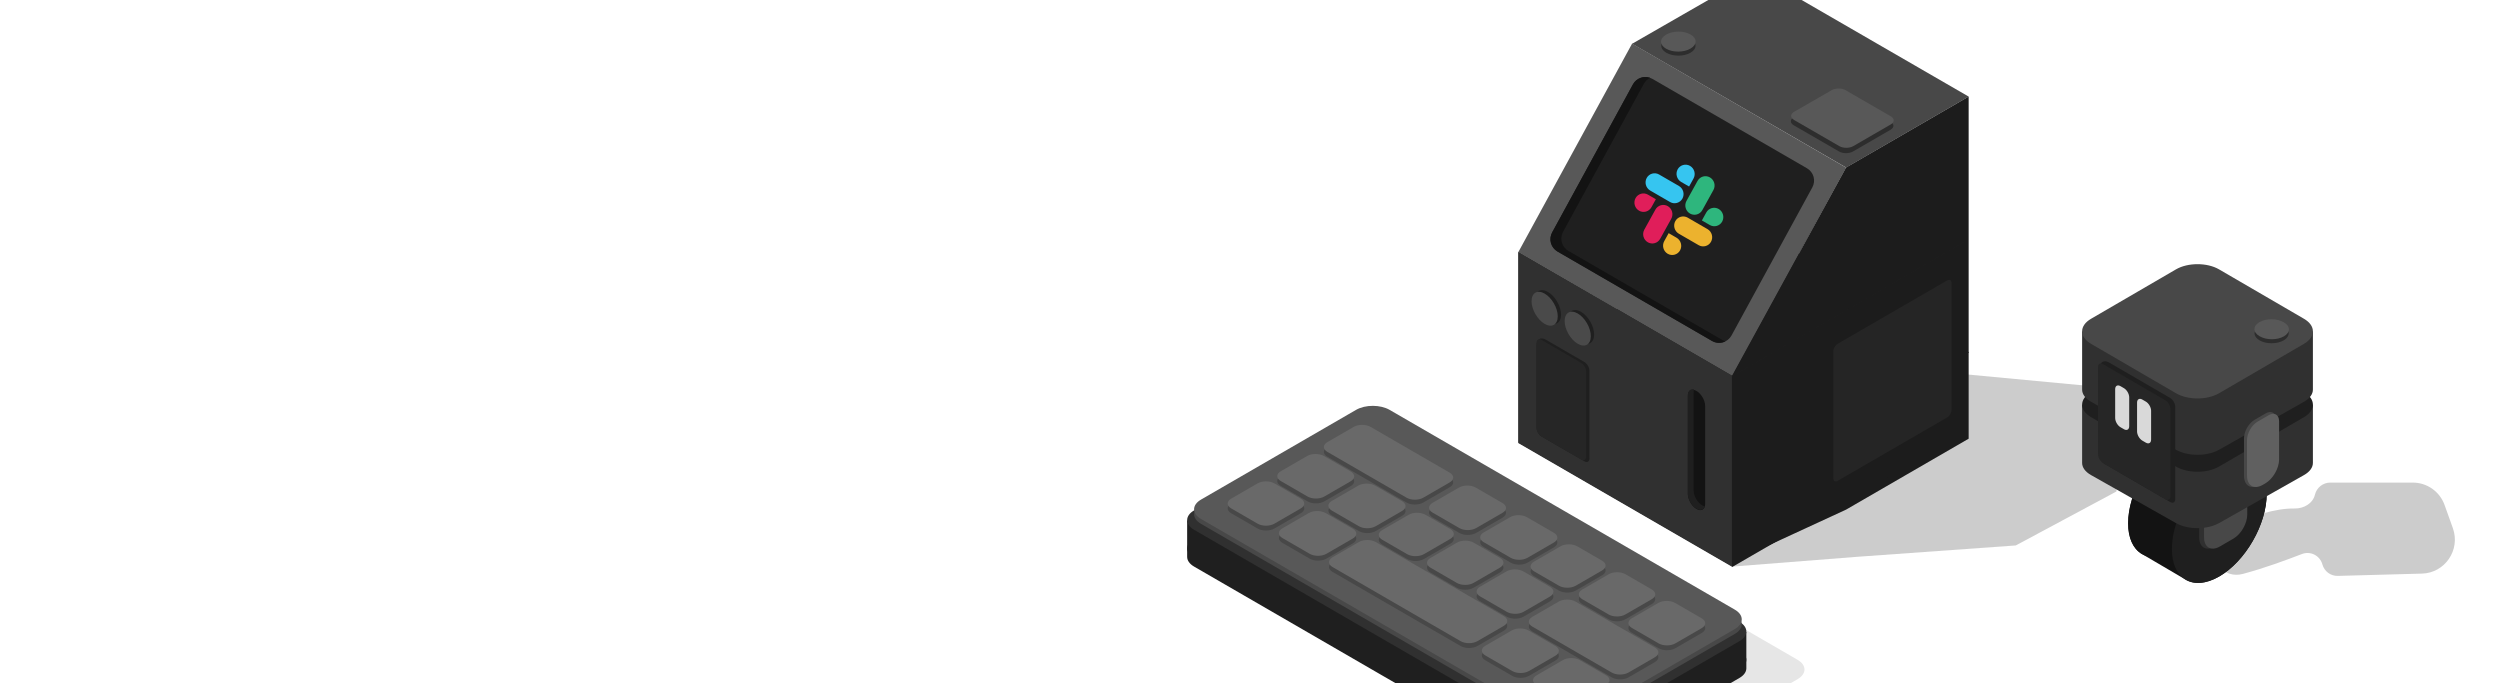 <svg width="1032" height="282" viewBox="0 0 1032 282" fill="none" xmlns="http://www.w3.org/2000/svg">
<g clip-path="url(#clip0_1_11034)">
<g clip-path="url(#clip1_1_11034)">
<g clip-path="url(#clip2_1_11034)">
<mask id="mask0_1_11034" style="mask-type:luminance" maskUnits="userSpaceOnUse" x="0" y="-72" width="1070" height="426">
<path d="M0 -71.37H1070V353.63H0V-71.37Z" fill="white"/>
</mask>
<g mask="url(#mask0_1_11034)">
<path opacity="0.2" d="M876.775 160.676L873.671 202.881L832.118 225.159L766.775 229.838L715.189 233.877L718.088 145.731L876.775 160.676Z" fill="black"/>
<path d="M626.804 151.09L724.704 94.434L812.84 145.439L714.94 202.095L626.804 151.09Z" fill="#1F1F1F"/>
<path d="M626.775 104.046L673.732 17.999L762.073 69.191L715.105 155.261L626.775 104.046Z" fill="#585858"/>
<path fill-rule="evenodd" clip-rule="evenodd" d="M674.089 34.821L640.727 95.956C639.996 97.296 639.817 98.869 640.228 100.339C640.64 101.81 641.609 103.06 642.928 103.824L706.734 140.749C707.407 141.138 708.151 141.389 708.922 141.486C709.693 141.583 710.475 141.525 711.224 141.315C711.972 141.105 712.671 140.747 713.279 140.262C713.887 139.777 714.393 139.176 714.766 138.492L748.136 77.341C748.867 76.001 749.046 74.427 748.635 72.957C748.224 71.486 747.254 70.235 745.935 69.472L682.12 32.563C681.447 32.174 680.703 31.924 679.932 31.827C679.161 31.73 678.379 31.788 677.63 31.999C676.882 32.209 676.184 32.567 675.575 33.052C674.967 33.536 674.462 34.138 674.089 34.821Z" fill="#1F1F1F"/>
<path d="M645.236 95.705L678.598 34.57C679.176 33.505 680.072 32.648 681.161 32.119C679.854 31.653 678.424 31.669 677.128 32.165C675.832 32.66 674.755 33.602 674.089 34.822L640.727 95.957C639.996 97.296 639.817 98.87 640.228 100.34C640.64 101.81 641.609 103.061 642.928 103.824L706.734 140.75C707.56 141.229 708.491 141.497 709.444 141.53C710.398 141.564 711.345 141.363 712.203 140.943C711.87 140.824 711.549 140.675 711.243 140.497L647.436 103.572C646.117 102.809 645.148 101.558 644.737 100.088C644.326 98.618 644.505 97.045 645.236 95.705Z" fill="#131313"/>
<path d="M673.73 18.072L724.511 -11.102L812.667 39.873L762.086 69.174L673.73 18.072Z" fill="#484848"/>
<path d="M687.844 21.776C685.079 20.176 685.087 17.579 687.857 15.982C690.617 14.393 695.084 14.392 697.84 15.985C700.602 17.58 700.599 20.172 697.84 21.77C695.082 23.368 690.605 23.372 687.844 21.776Z" fill="#2D2D2D"/>
<path d="M687.752 20.108C684.987 18.51 684.991 15.916 687.76 14.32L687.899 14.24C690.657 12.65 695.119 12.652 697.873 14.244C700.634 15.84 700.637 18.429 697.878 20.026L697.74 20.106C694.983 21.702 690.511 21.703 687.752 20.108Z" fill="#585858"/>
<path d="M762.059 69.147L812.658 39.865V181.097L762.059 210.377L713.457 232.799L707.826 195.888L714.911 155.24L762.059 69.147Z" fill="#1C1C1C"/>
<path d="M740.468 51.727C738.87 50.803 738.872 49.304 740.473 48.382L755.993 39.444C757.587 38.526 760.165 38.527 761.756 39.447L780.406 50.226C782.001 51.148 782.002 52.644 780.409 53.567L764.928 62.532C763.335 63.454 760.751 63.455 759.157 62.533L740.468 51.727Z" fill="#2D2D2D"/>
<path d="M740.579 49.516C738.981 48.593 738.984 47.093 740.585 46.171L756.104 37.233C757.699 36.315 760.276 36.316 761.867 37.236L780.517 48.015C782.112 48.937 782.114 50.433 780.52 51.356L765.04 60.32C763.446 61.243 760.863 61.243 759.268 60.322L740.579 49.516Z" fill="#585858"/>
<path d="M626.775 104.028L714.939 155.073V233.719L626.775 182.697V104.028Z" fill="#303030"/>
<path d="M626.778 104.027L714.942 155.071V233.923L626.778 182.902V104.027Z" fill="#303030"/>
<path d="M634.282 142.444C634.282 139.987 636.003 138.992 638.126 140.222L654.055 149.448C655.197 150.11 656.123 151.718 656.123 153.04V189.255C656.123 190.577 655.196 191.113 654.054 190.452L636.351 180.208C635.208 179.546 634.282 177.938 634.282 176.615V142.444Z" fill="#1F1F1F"/>
<path d="M634.282 141.531C634.282 140.208 635.209 139.671 636.352 140.334L652.69 149.798C653.832 150.46 654.757 152.067 654.757 153.389V188.465C654.757 189.788 653.831 190.323 652.689 189.663L636.351 180.208C635.208 179.546 634.282 177.938 634.282 176.616V141.531Z" fill="#262626"/>
<path d="M696.729 163.451C696.729 161.157 698.337 160.23 700.318 161.381C702.294 162.529 703.896 165.31 703.896 167.598V208.031C703.896 210.321 702.292 211.249 700.312 210.105C698.334 208.959 696.729 206.174 696.729 203.883V163.451Z" fill="#131313"/>
<path d="M699.286 160.745C699.177 161.079 699.117 161.467 699.117 161.906V202.411C699.117 204.702 700.723 207.487 702.701 208.632C703.058 208.838 703.403 208.978 703.728 209.054C703.267 210.462 701.911 210.891 700.312 209.966C698.334 208.82 696.729 206.036 696.729 203.745V163.24C696.729 161.362 697.808 160.399 699.286 160.745Z" fill="#1F1F1F"/>
<path d="M639.001 133.018C641.985 134.744 644.403 133.344 644.403 129.891C644.403 126.438 641.985 122.239 639.001 120.512C636.017 118.785 633.599 120.185 633.599 123.638C633.599 127.092 636.017 131.291 639.001 133.018Z" fill="#1F1F1F"/>
<path d="M637.635 133.702C640.618 135.429 643.037 134.029 643.037 130.576C643.037 127.122 640.618 122.923 637.635 121.197C634.651 119.47 632.232 120.87 632.232 124.323C632.232 127.776 634.651 131.975 637.635 133.702Z" fill="#4A4A4A"/>
<path d="M652.655 141.227C655.639 142.953 658.058 141.553 658.058 138.1C658.058 134.647 655.639 130.448 652.655 128.721C649.672 126.994 647.253 128.394 647.253 131.847C647.253 135.301 649.672 139.5 652.655 141.227Z" fill="#1F1F1F"/>
<path d="M651.289 141.91C654.273 143.637 656.691 142.237 656.691 138.784C656.691 135.33 654.273 131.131 651.289 129.405C648.305 127.678 645.887 129.078 645.887 132.531C645.887 135.984 648.305 140.183 651.289 141.91Z" fill="#4A4A4A"/>
<path d="M714.942 155.331L810.772 99.873V177.894L714.942 233.352V155.331Z" fill="#1F1F1F"/>
<path d="M714.942 155.331L810.772 99.873V178.659L714.942 234.118V155.331Z" fill="#1C1C1C"/>
<path d="M803.821 115.752L758.569 141.94C757.589 142.507 756.795 143.886 756.795 145.02V197.465C756.795 198.599 757.589 199.058 758.569 198.491L803.821 172.303C804.801 171.736 805.595 170.358 805.595 169.224V116.779C805.595 115.645 804.801 115.185 803.821 115.752Z" fill="#252525"/>
<path d="M681.708 85.555C681.469 85.987 681.147 86.368 680.76 86.674C680.373 86.981 679.929 87.206 679.453 87.339C678.978 87.471 678.481 87.507 677.992 87.444C677.503 87.381 677.031 87.222 676.604 86.974C674.803 85.931 674.155 83.591 675.163 81.768C675.402 81.335 675.724 80.954 676.111 80.648C676.498 80.342 676.942 80.116 677.418 79.984C677.893 79.852 678.39 79.816 678.879 79.879C679.368 79.942 679.84 80.102 680.267 80.349L683.539 82.243L681.708 85.555ZM683.357 86.51C683.595 86.077 683.918 85.696 684.305 85.39C684.692 85.083 685.136 84.858 685.611 84.725C686.087 84.593 686.584 84.557 687.073 84.62C687.562 84.683 688.034 84.843 688.461 85.09C690.261 86.133 690.909 88.473 689.901 90.297L685.314 98.59C685.075 99.023 684.753 99.403 684.366 99.71C683.979 100.016 683.535 100.242 683.06 100.374C682.585 100.506 682.088 100.542 681.599 100.48C681.11 100.417 680.638 100.257 680.211 100.01C678.41 98.967 677.762 96.627 678.77 94.803L683.357 86.51Z" fill="#E01E5A"/>
<path d="M693.985 75.102C692.184 74.06 691.536 71.719 692.544 69.896C692.782 69.463 693.105 69.083 693.492 68.777C693.879 68.471 694.323 68.245 694.799 68.113C695.274 67.981 695.771 67.945 696.26 68.008C696.749 68.07 697.221 68.23 697.648 68.478C699.449 69.52 700.097 71.861 699.088 73.684L697.257 76.996L693.985 75.102ZM693.061 76.771C694.862 77.814 695.509 80.154 694.501 81.978C694.262 82.41 693.94 82.791 693.553 83.097C693.166 83.404 692.721 83.629 692.246 83.761C691.771 83.894 691.274 83.929 690.785 83.866C690.295 83.804 689.824 83.644 689.397 83.396L681.204 78.655C679.403 77.612 678.756 75.272 679.764 73.448C680.002 73.016 680.325 72.635 680.712 72.329C681.099 72.023 681.543 71.797 682.019 71.665C682.494 71.533 682.991 71.497 683.48 71.56C683.969 71.623 684.441 71.782 684.868 72.03L693.061 76.771Z" fill="#36C5F0"/>
<path d="M704.368 87.687C704.607 87.254 704.929 86.873 705.316 86.567C705.703 86.261 706.148 86.035 706.623 85.903C707.098 85.771 707.595 85.735 708.084 85.798C708.574 85.861 709.045 86.021 709.472 86.269C711.273 87.31 711.921 89.65 710.913 91.474C710.675 91.906 710.352 92.287 709.965 92.593C709.578 92.899 709.134 93.125 708.659 93.257C708.183 93.389 707.687 93.425 707.197 93.363C706.708 93.3 706.236 93.141 705.809 92.893L702.537 91L704.368 87.687ZM702.72 86.733C702.482 87.165 702.159 87.546 701.772 87.852C701.385 88.159 700.941 88.384 700.466 88.516C699.99 88.648 699.493 88.684 699.004 88.621C698.515 88.559 698.043 88.399 697.616 88.151C695.815 87.109 695.167 84.769 696.176 82.946L700.762 74.652C701.001 74.219 701.323 73.839 701.71 73.532C702.097 73.226 702.542 73 703.017 72.868C703.492 72.736 703.989 72.7 704.478 72.762C704.968 72.825 705.439 72.985 705.866 73.233C707.667 74.275 708.314 76.616 707.306 78.439L702.72 86.733Z" fill="#2EB67D"/>
<path d="M692.092 98.139C693.893 99.182 694.541 101.522 693.533 103.344C693.294 103.777 692.972 104.158 692.585 104.464C692.198 104.771 691.754 104.997 691.278 105.129C690.803 105.261 690.306 105.297 689.817 105.234C689.328 105.171 688.856 105.012 688.429 104.764C686.628 103.721 685.98 101.381 686.989 99.558L688.82 96.246L692.092 98.139ZM693.015 96.47C691.214 95.429 690.566 93.088 691.575 91.265C691.813 90.832 692.136 90.452 692.523 90.145C692.91 89.839 693.354 89.613 693.829 89.481C694.304 89.349 694.801 89.313 695.29 89.376C695.779 89.438 696.251 89.598 696.678 89.846L704.871 94.588C706.672 95.629 707.32 97.97 706.312 99.793C706.073 100.226 705.751 100.606 705.364 100.912C704.976 101.219 704.532 101.445 704.057 101.577C703.582 101.709 703.085 101.745 702.596 101.682C702.107 101.62 701.635 101.46 701.208 101.212L693.015 96.47Z" fill="#ECB22E"/>
<path d="M596.675 188.24L742.024 272.355C745.85 274.569 745.85 278.159 742.024 280.374L676.132 318.506C672.306 320.72 666.102 320.72 662.276 318.506L516.927 234.392C513.101 232.177 513.101 228.587 516.927 226.373L582.819 188.24C586.645 186.026 592.849 186.026 596.675 188.24Z" fill="black" fill-opacity="0.1"/>
<path d="M572.675 184.232L718.024 268.346C721.85 270.56 721.85 274.151 718.024 276.365L652.132 314.497C648.306 316.711 642.102 316.711 638.276 314.497L492.927 230.383C489.101 228.168 489.101 224.578 492.927 222.364L558.819 184.232C562.645 182.017 568.849 182.017 572.675 184.232Z" fill="#262626"/>
<path d="M638.275 318.006L492.928 233.891C490.996 232.773 490.039 231.304 490.058 229.838L490.054 214.803L720.893 260.911L720.892 275.947C720.856 277.37 719.9 278.786 718.024 279.873L652.132 318.006C648.305 320.22 642.102 320.22 638.275 318.006Z" fill="#1F1F1F"/>
<path d="M572.675 172.552L718.024 256.666C721.85 258.881 721.85 262.471 718.024 264.685L652.132 302.817C648.306 305.032 642.102 305.032 638.276 302.817L492.927 218.703C489.101 216.489 489.101 212.899 492.927 210.684L558.819 172.552C562.645 170.338 568.849 170.338 572.675 172.552Z" fill="#303030"/>
<path d="M573.634 171.2L716.125 253.661C719.952 255.876 719.952 259.466 716.125 261.68L652.135 298.712C648.308 300.927 642.104 300.927 638.278 298.712L495.787 216.251C491.96 214.037 491.96 210.447 495.787 208.233L559.778 171.2C563.604 168.986 569.808 168.986 573.634 171.2Z" fill="#484848"/>
<path d="M573.634 169.196L716.125 251.657C719.952 253.871 719.952 257.461 716.125 259.675L652.135 296.708C648.308 298.922 642.104 298.922 638.278 296.708L495.787 214.247C491.96 212.032 491.96 208.442 495.787 206.228L559.778 169.196C563.604 166.981 569.808 166.981 573.634 169.196Z" fill="#585858"/>
<path d="M588.427 214.5L598.692 220.441C600.605 221.548 600.605 223.343 598.692 224.45L587.791 230.759C585.877 231.866 582.775 231.866 580.862 230.759L570.597 224.818C568.684 223.711 568.684 221.916 570.597 220.809L581.499 214.5C583.412 213.393 586.514 213.393 588.427 214.5Z" fill="#484848"/>
<path d="M608.334 226.019L619.19 232.302C621.103 233.409 621.103 235.204 619.19 236.311L608.289 242.62C606.375 243.727 603.274 243.727 601.36 242.62L590.504 236.337C588.591 235.23 588.591 233.435 590.504 232.328L601.405 226.019C603.319 224.912 606.42 224.912 608.334 226.019Z" fill="#484848"/>
<path d="M567.626 202.463L578.774 208.914C580.687 210.021 580.687 211.816 578.774 212.924L567.873 219.233C565.959 220.34 562.858 220.34 560.944 219.233L549.796 212.781C547.883 211.674 547.883 209.879 549.796 208.771L560.698 202.463C562.611 201.355 565.713 201.355 567.626 202.463Z" fill="#484848"/>
<path d="M546.515 190.246L557.578 196.648C559.491 197.755 559.491 199.55 557.578 200.657L546.676 206.966C544.763 208.073 541.661 208.073 539.748 206.966L528.685 200.564C526.772 199.457 526.772 197.662 528.685 196.554L539.587 190.246C541.5 189.138 544.602 189.138 546.515 190.246Z" fill="#484848"/>
<path d="M628.809 237.87L639.821 244.242C641.734 245.35 641.734 247.145 639.821 248.252L628.919 254.561C627.006 255.668 623.904 255.668 621.991 254.561L610.98 248.188C609.066 247.081 609.066 245.286 610.98 244.179L621.881 237.87C623.794 236.763 626.896 236.763 628.809 237.87Z" fill="#484848"/>
<path d="M650.367 250.339L683.139 269.305C685.053 270.412 685.053 272.207 683.139 273.314L672.238 279.623C670.325 280.73 667.223 280.73 665.31 279.623L632.537 260.658C630.624 259.55 630.624 257.755 632.537 256.648L643.439 250.339C645.352 249.232 648.454 249.232 650.367 250.339Z" fill="#484848"/>
<path d="M547.207 213.785L558.445 220.288C560.358 221.395 560.358 223.191 558.445 224.298L547.543 230.607C545.63 231.714 542.528 231.714 540.615 230.607L529.378 224.103C527.464 222.996 527.464 221.201 529.378 220.094L540.279 213.785C542.192 212.678 545.294 212.678 547.207 213.785Z" fill="#484848"/>
<path d="M526.054 201.543L536.967 207.859C538.88 208.966 538.88 210.761 536.967 211.868L526.065 218.177C524.152 219.284 521.05 219.284 519.137 218.177L508.224 211.861C506.311 210.754 506.311 208.959 508.224 207.852L519.125 201.543C521.039 200.436 524.141 200.436 526.054 201.543Z" fill="#484848"/>
<path d="M630.972 262.261L642.06 268.678C643.973 269.785 643.973 271.58 642.06 272.687L631.159 278.996C629.246 280.103 626.144 280.103 624.23 278.996L613.142 272.579C611.229 271.472 611.229 269.677 613.142 268.57L624.043 262.261C625.957 261.154 629.058 261.154 630.972 262.261Z" fill="#484848"/>
<path d="M652.097 274.487L662.969 280.778C664.883 281.886 664.883 283.681 662.969 284.788L652.068 291.097C650.155 292.204 647.053 292.204 645.14 291.097L634.268 284.805C632.354 283.698 632.354 281.903 634.268 280.796L645.169 274.487C647.082 273.38 650.184 273.38 652.097 274.487Z" fill="#484848"/>
<path d="M567.879 225.748L620.767 256.355C622.681 257.462 622.681 259.257 620.767 260.364L609.866 266.673C607.953 267.78 604.851 267.78 602.938 266.673L550.049 236.066C548.136 234.959 548.136 233.164 550.049 232.056L560.951 225.748C562.864 224.64 565.966 224.64 567.879 225.748Z" fill="#484848"/>
<path d="M565.761 178.217L598.44 197.128C600.353 198.235 600.353 200.03 598.44 201.138L587.539 207.446C585.625 208.554 582.524 208.554 580.61 207.446L547.932 188.535C546.018 187.428 546.018 185.633 547.932 184.525L558.833 178.217C560.746 177.109 563.848 177.109 565.761 178.217Z" fill="#484848"/>
<path d="M651.093 227.53L661.358 233.471C663.271 234.578 663.271 236.373 661.358 237.48L650.457 243.789C648.543 244.896 645.442 244.896 643.528 243.789L633.263 237.849C631.35 236.741 631.35 234.946 633.263 233.839L644.165 227.53C646.078 226.423 649.18 226.423 651.093 227.53Z" fill="#484848"/>
<path d="M671 239.05L681.856 245.333C683.769 246.44 683.769 248.235 681.856 249.343L670.955 255.651C669.041 256.759 665.94 256.759 664.026 255.651L653.17 249.369C651.257 248.261 651.257 246.466 653.17 245.359L664.071 239.05C665.985 237.943 669.086 237.943 671 239.05Z" fill="#484848"/>
<path d="M630.292 215.493L641.44 221.945C643.353 223.052 643.353 224.847 641.44 225.954L630.539 232.263C628.625 233.37 625.524 233.37 623.61 232.263L612.462 225.811C610.549 224.704 610.549 222.909 612.462 221.802L623.364 215.493C625.277 214.386 628.379 214.386 630.292 215.493Z" fill="#484848"/>
<path d="M609.182 203.276L620.245 209.678C622.158 210.785 622.158 212.58 620.245 213.687L609.343 219.996C607.43 221.103 604.328 221.103 602.415 219.996L591.352 213.594C589.439 212.487 589.439 210.692 591.352 209.585L602.254 203.276C604.167 202.169 607.269 202.169 609.182 203.276Z" fill="#484848"/>
<path d="M691.476 250.9L702.488 257.273C704.401 258.38 704.401 260.175 702.488 261.282L691.586 267.591C689.673 268.698 686.571 268.698 684.658 267.591L673.647 261.218C671.733 260.111 671.733 258.316 673.647 257.209L684.548 250.9C686.461 249.793 689.563 249.793 691.476 250.9Z" fill="#484848"/>
<path d="M588.427 212.495L598.692 218.436C600.605 219.543 600.605 221.338 598.692 222.445L587.791 228.754C585.877 229.861 582.775 229.861 580.862 228.754L570.597 222.814C568.684 221.706 568.684 219.911 570.597 218.804L581.499 212.495C583.412 211.388 586.514 211.388 588.427 212.495Z" fill="#696969"/>
<path d="M608.334 224.014L619.19 230.297C621.103 231.404 621.103 233.199 619.19 234.306L608.289 240.615C606.375 241.722 603.274 241.722 601.36 240.615L590.504 234.333C588.591 233.225 588.591 231.43 590.504 230.323L601.405 224.014C603.319 222.907 606.42 222.907 608.334 224.014Z" fill="#696969"/>
<path d="M567.626 200.458L578.774 206.909C580.687 208.017 580.687 209.812 578.774 210.919L567.873 217.228C565.959 218.335 562.858 218.335 560.944 217.228L549.796 210.776C547.883 209.669 547.883 207.874 549.796 206.767L560.698 200.458C562.611 199.35 565.713 199.35 567.626 200.458Z" fill="#696969"/>
<path d="M546.515 188.241L557.578 194.643C559.491 195.75 559.491 197.545 557.578 198.652L546.676 204.961C544.763 206.068 541.661 206.068 539.748 204.961L528.685 198.559C526.772 197.452 526.772 195.657 528.685 194.55L539.587 188.241C541.5 187.134 544.602 187.134 546.515 188.241Z" fill="#696969"/>
<path d="M628.809 235.865L639.821 242.237C641.734 243.345 641.734 245.14 639.821 246.247L628.919 252.556C627.006 253.663 623.904 253.663 621.991 252.556L610.98 246.183C609.066 245.076 609.066 243.281 610.98 242.174L621.881 235.865C623.794 234.758 626.896 234.758 628.809 235.865Z" fill="#696969"/>
<path d="M650.367 248.334L683.139 267.3C685.053 268.407 685.053 270.202 683.139 271.309L672.238 277.618C670.325 278.725 667.223 278.725 665.31 277.618L632.537 258.653C630.624 257.545 630.624 255.75 632.537 254.643L643.439 248.334C645.352 247.227 648.454 247.227 650.367 248.334Z" fill="#696969"/>
<path d="M547.207 211.781L558.445 218.284C560.358 219.392 560.358 221.187 558.445 222.294L547.543 228.603C545.63 229.71 542.528 229.71 540.615 228.603L529.378 222.099C527.464 220.992 527.464 219.197 529.378 218.09L540.279 211.781C542.192 210.674 545.294 210.674 547.207 211.781Z" fill="#696969"/>
<path d="M526.054 199.538L536.967 205.854C538.88 206.961 538.88 208.756 536.967 209.863L526.065 216.172C524.152 217.279 521.05 217.279 519.137 216.172L508.224 209.857C506.311 208.749 506.311 206.954 508.224 205.847L519.125 199.538C521.039 198.431 524.141 198.431 526.054 199.538Z" fill="#696969"/>
<path d="M630.972 260.256L642.06 266.673C643.973 267.78 643.973 269.575 642.06 270.682L631.159 276.991C629.246 278.098 626.144 278.098 624.23 276.991L613.142 270.574C611.229 269.467 611.229 267.672 613.142 266.565L624.043 260.256C625.957 259.149 629.058 259.149 630.972 260.256Z" fill="#696969"/>
<path d="M652.097 272.482L662.969 278.774C664.883 279.881 664.883 281.676 662.969 282.783L652.068 289.092C650.155 290.199 647.053 290.199 645.14 289.092L634.268 282.8C632.354 281.693 632.354 279.898 634.268 278.791L645.169 272.482C647.082 271.375 650.184 271.375 652.097 272.482Z" fill="#696969"/>
<path d="M567.879 223.743L620.767 254.35C622.681 255.457 622.681 257.252 620.767 258.359L609.866 264.668C607.953 265.775 604.851 265.775 602.938 264.668L550.049 234.061C548.136 232.954 548.136 231.159 550.049 230.052L560.951 223.743C562.864 222.636 565.966 222.636 567.879 223.743Z" fill="#696969"/>
<path d="M565.761 176.212L598.44 195.123C600.353 196.23 600.353 198.025 598.44 199.133L587.539 205.441C585.625 206.549 582.524 206.549 580.61 205.441L547.932 186.53C546.018 185.423 546.018 183.628 547.932 182.521L558.833 176.212C560.746 175.105 563.848 175.105 565.761 176.212Z" fill="#696969"/>
<path d="M651.093 225.526L661.358 231.466C663.271 232.573 663.271 234.368 661.358 235.475L650.457 241.784C648.543 242.891 645.442 242.891 643.528 241.784L633.263 235.844C631.35 234.737 631.35 232.942 633.263 231.834L644.165 225.526C646.078 224.418 649.18 224.418 651.093 225.526Z" fill="#696969"/>
<path d="M671 237.046L681.856 243.328C683.769 244.435 683.769 246.231 681.856 247.338L670.955 253.647C669.041 254.754 665.94 254.754 664.026 253.647L653.17 247.364C651.257 246.257 651.257 244.462 653.17 243.354L664.071 237.046C665.985 235.938 669.086 235.938 671 237.046Z" fill="#696969"/>
<path d="M630.292 213.488L641.44 219.94C643.353 221.047 643.353 222.842 641.44 223.949L630.539 230.258C628.625 231.365 625.524 231.365 623.61 230.258L612.462 223.806C610.549 222.699 610.549 220.904 612.462 219.797L623.364 213.488C625.277 212.381 628.379 212.381 630.292 213.488Z" fill="#696969"/>
<path d="M609.182 201.271L620.245 207.673C622.158 208.78 622.158 210.575 620.245 211.682L609.343 217.991C607.43 219.098 604.328 219.098 602.415 217.991L591.352 211.589C589.439 210.482 589.439 208.687 591.352 207.58L602.254 201.271C604.167 200.164 607.269 200.164 609.182 201.271Z" fill="#696969"/>
<path d="M691.476 248.895L702.488 255.268C704.401 256.375 704.401 258.17 702.488 259.277L691.586 265.586C689.673 266.693 686.571 266.693 684.658 265.586L673.647 259.214C671.733 258.106 671.733 256.311 673.647 255.204L684.548 248.895C686.461 247.788 689.563 247.788 691.476 248.895Z" fill="#696969"/>
</g>
</g>
</g>
<g clip-path="url(#clip3_1_11034)">
<g clip-path="url(#clip4_1_11034)">
<path d="M878.488 216.003C878.488 203.464 887.248 188.218 898.053 181.949C908.859 175.68 917.618 180.762 917.618 193.3C917.618 205.838 908.859 221.085 898.053 227.354C887.248 233.623 878.488 228.541 878.488 216.003Z" fill="#1F1F1F"/>
<path d="M935.691 203.896C935.691 216.434 926.931 231.68 916.126 237.949C910.471 241.23 905.376 241.402 901.804 239.022L883.635 228.363C880.439 226.177 878.488 221.921 878.488 216.003C878.488 203.465 887.248 188.219 898.053 181.95C903.556 178.758 908.528 178.508 912.082 180.688L930.544 191.536C933.74 193.722 935.691 197.978 935.691 203.896Z" fill="#131313"/>
<path opacity="0.2" d="M1009.13 208.49L1012.54 218.018C1015.76 227.005 1009.29 236.524 999.787 236.783L965.057 237.731C963.619 237.77 962.21 237.324 961.054 236.465C959.898 235.605 959.061 234.381 958.678 232.988C958.443 232.126 958.03 231.322 957.467 230.629C956.904 229.937 956.203 229.37 955.409 228.966C954.615 228.562 953.746 228.329 952.857 228.283C951.968 228.237 951.079 228.379 950.248 228.698C943.516 231.28 935.055 234.437 925.832 236.918C918.174 238.98 911.823 231.736 913.987 224.07C914.902 220.829 917.23 218.171 920.334 216.898C929.926 212.969 939.076 209.776 947.256 209.907C950.974 209.967 954.728 207.848 955.603 204.216C955.946 202.789 956.757 201.52 957.905 200.612C959.052 199.705 960.47 199.211 961.931 199.211H995.999C998.872 199.211 1001.68 200.102 1004.03 201.763C1006.38 203.424 1008.16 205.773 1009.13 208.49Z" fill="black"/>
<path d="M896.56 226.598C896.56 214.06 905.32 198.814 916.125 192.545C926.931 186.275 935.69 191.358 935.69 203.896C935.69 216.434 926.931 231.68 916.125 237.95C905.32 244.219 896.56 239.137 896.56 226.598Z" fill="#1F1F1F"/>
<path d="M925.65 187.247C925.65 184.46 923.704 183.33 921.302 184.724L912.172 190.021C909.771 191.414 907.824 194.803 907.824 197.589V221.805C907.824 225.984 910.744 227.678 914.346 225.589L919.998 222.309C923.119 220.499 925.651 216.094 925.651 212.471V187.246L925.65 187.247Z" fill="#303030"/>
<path d="M927.657 187.247C927.657 184.46 925.712 183.33 923.311 184.724L914.179 190.021C911.779 191.414 909.833 194.803 909.833 197.589V221.805C909.833 225.984 912.752 227.678 916.354 225.589L922.006 222.309C925.127 220.499 927.658 216.094 927.658 212.471V187.246L927.657 187.247Z" fill="#484848"/>
<path d="M898.255 215.938L863.179 196.112C860.726 194.726 859.5 192.909 859.5 191.093V167.066H954.766V191.091C954.766 192.908 953.541 194.725 951.089 196.11L922.733 212.141L916.016 215.938C911.111 218.709 903.159 218.709 898.255 215.938Z" fill="#303030"/>
<path d="M951.09 172.198C955.994 169.345 955.994 164.719 951.09 161.866L916.014 141.459C911.109 138.606 903.158 138.606 898.254 141.459L863.179 161.866C858.274 164.719 858.274 169.345 863.179 172.198L898.254 192.604C903.159 195.458 911.109 195.458 916.014 192.604L951.09 172.198Z" fill="#1F1F1F"/>
<path d="M898.255 185.667L863.179 165.842C860.726 164.455 859.5 162.639 859.5 160.823V136.797H954.766V160.823C954.766 162.639 953.54 164.455 951.089 165.842L922.731 181.87L916.014 185.667C911.109 188.439 903.159 188.439 898.255 185.667Z" fill="#303030"/>
<path d="M939.559 173.2C939.559 170.414 937.613 169.284 935.212 170.678L930.671 173.313C928.27 174.705 926.324 178.093 926.324 180.879V196.352C926.324 200.531 929.243 202.225 932.845 200.135L933.908 199.519C937.028 197.708 939.56 193.304 939.56 189.682L939.559 173.2Z" fill="#484848"/>
<path d="M940.812 173.939C940.812 171.153 938.865 170.024 936.464 171.417L931.924 174.051C929.522 175.444 927.576 178.833 927.576 181.619V196.352C927.576 200.532 930.496 202.226 934.098 200.136L935.16 199.519C938.282 197.709 940.812 193.304 940.812 189.681V173.939Z" fill="#606060"/>
<path d="M951.09 141.928C955.994 139.075 955.994 134.45 951.09 131.596L916.014 111.19C911.109 108.337 903.159 108.337 898.254 111.19L863.179 131.596C858.274 134.45 858.274 139.075 863.179 141.929L898.254 162.336C903.159 165.189 911.11 165.189 916.014 162.336L951.09 141.928Z" fill="#484848"/>
<path d="M942.704 140.509C945.461 138.911 945.452 136.315 942.691 134.719C939.94 133.13 935.487 133.129 932.74 134.72C929.987 136.316 929.989 138.908 932.74 140.504C935.489 142.099 939.953 142.103 942.704 140.509Z" fill="#2D2D2D"/>
<path d="M942.795 138.843C945.552 137.245 945.548 134.653 942.787 133.058L942.649 132.978C939.899 131.388 935.451 131.39 932.706 132.982C929.953 134.576 929.95 137.164 932.701 138.76L932.838 138.84C935.588 140.436 940.045 140.437 942.795 138.843Z" fill="#585858"/>
<path d="M866.76 151.947C866.76 149.43 868.518 148.41 870.686 149.67L895.834 164.269C897.001 164.946 897.947 166.593 897.947 167.946V205.996C897.947 207.35 897 207.899 895.833 207.222L868.873 191.582C867.707 190.905 866.76 189.258 866.76 187.904V151.947Z" fill="#1F1F1F"/>
<path d="M866.045 151.555C866.045 150.2 866.992 149.652 868.158 150.329L893.838 165.239C895.006 165.916 895.952 167.563 895.952 168.916V204.84C895.952 206.194 895.005 206.744 893.838 206.066L868.158 191.167C866.992 190.49 866.045 188.843 866.045 187.489V151.555Z" fill="#262626"/>
<path d="M884.354 164.94L885.803 165.781C887.003 166.477 887.977 168.171 887.977 169.564V181.466C887.977 182.859 887.003 183.424 885.803 182.727L884.354 181.886C883.153 181.19 882.18 179.496 882.18 178.103V166.201C882.18 164.808 883.153 164.244 884.354 164.94Z" fill="#D9D9D9"/>
<path d="M875.317 159.398L876.766 160.239C877.966 160.935 878.939 162.629 878.939 164.022V175.924C878.939 177.317 877.966 177.882 876.766 177.185L875.317 176.344C874.116 175.648 873.143 173.954 873.143 172.561V160.66C873.143 159.266 874.116 158.702 875.317 159.398Z" fill="#D9D9D9"/>
</g>
</g>
</g>
<defs>
<clipPath id="clip0_1_11034">
<rect width="1070" height="425" fill="white" transform="translate(0 -71.37)"/>
</clipPath>
<clipPath id="clip1_1_11034">
<rect width="1070" height="425" fill="white" transform="translate(0 -71.37)"/>
</clipPath>
<clipPath id="clip2_1_11034">
<rect width="1070" height="425" fill="white" transform="translate(0 -71.37)"/>
</clipPath>
<clipPath id="clip3_1_11034">
<rect width="160.5" height="140.25" fill="white" transform="translate(859.5 109.05)"/>
</clipPath>
<clipPath id="clip4_1_11034">
<rect width="160.5" height="140.25" fill="white" transform="translate(859.5 109.05)"/>
</clipPath>
</defs>
</svg>
